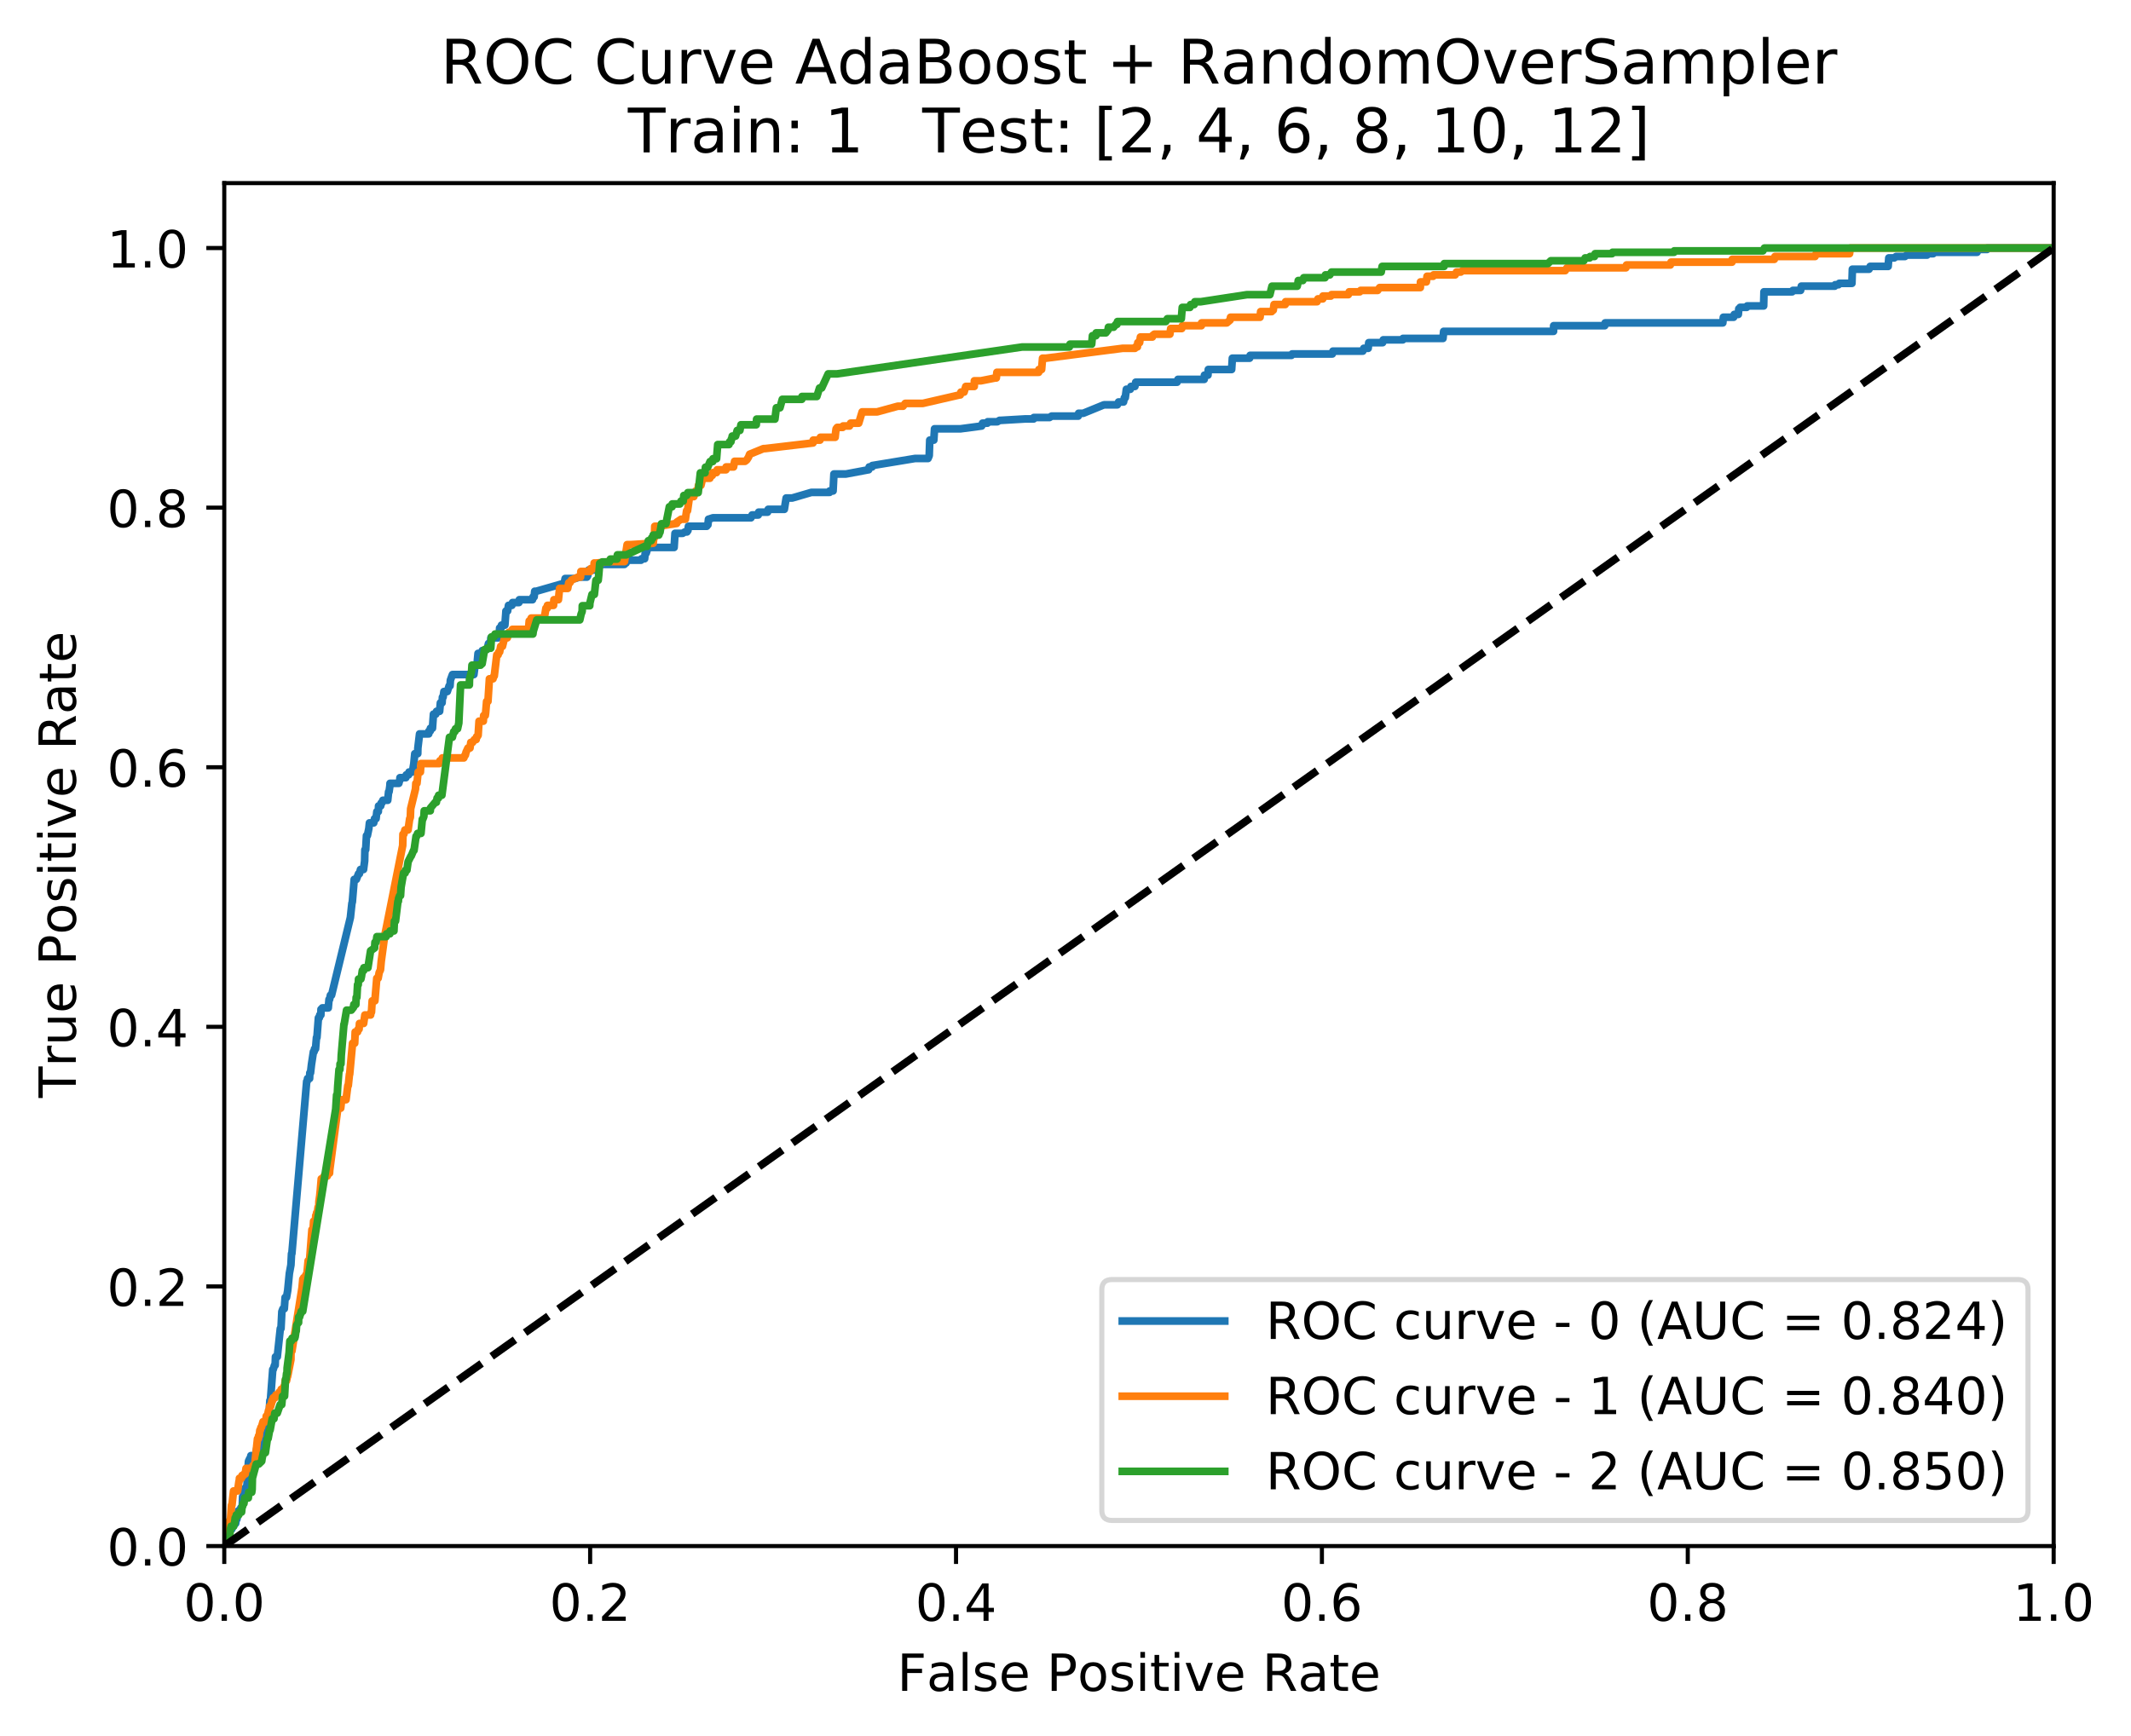 <?xml version="1.0" encoding="utf-8" standalone="no"?>
<!DOCTYPE svg PUBLIC "-//W3C//DTD SVG 1.1//EN"
  "http://www.w3.org/Graphics/SVG/1.1/DTD/svg11.dtd">
<!-- Created with matplotlib (http://matplotlib.org/) -->
<svg height="339pt" version="1.1" viewBox="0 0 416 339" width="416pt" xmlns="http://www.w3.org/2000/svg" xmlns:xlink="http://www.w3.org/1999/xlink">
 <defs>
  <style type="text/css">
*{stroke-linecap:butt;stroke-linejoin:round;}
  </style>
 </defs>
 <g id="figure_1">
  <g id="patch_1">
   <path d="M 0 339.424 
L 416.053 339.424 
L 416.053 0 
L 0 0 
z
" style="fill:#ffffff;"/>
  </g>
  <g id="axes_1">
   <g id="patch_2">
    <path d="M 43.781 301.868 
L 400.901 301.868 
L 400.901 35.755 
L 43.781 35.755 
z
" style="fill:#ffffff;"/>
   </g>
   <g id="matplotlib.axis_1">
    <g id="xtick_1">
     <g id="line2d_1">
      <defs>
       <path d="M 0 0 
L 0 3.5 
" id="m561d4f8ff7" style="stroke:#000000;stroke-width:0.8;"/>
      </defs>
      <g>
       <use style="stroke:#000000;stroke-width:0.8;" x="43.781" xlink:href="#m561d4f8ff7" y="301.868"/>
      </g>
     </g>
     <g id="text_1">
      <!-- 0.0 -->
      <defs>
       <path d="M 31.781 66.406 
Q 24.172 66.406 20.328 58.906 
Q 16.5 51.422 16.5 36.375 
Q 16.5 21.391 20.328 13.891 
Q 24.172 6.391 31.781 6.391 
Q 39.453 6.391 43.281 13.891 
Q 47.125 21.391 47.125 36.375 
Q 47.125 51.422 43.281 58.906 
Q 39.453 66.406 31.781 66.406 
M 31.781 74.219 
Q 44.047 74.219 50.516 64.516 
Q 56.984 54.828 56.984 36.375 
Q 56.984 17.969 50.516 8.266 
Q 44.047 -1.422 31.781 -1.422 
Q 19.531 -1.422 13.062 8.266 
Q 6.594 17.969 6.594 36.375 
Q 6.594 54.828 13.062 64.516 
Q 19.531 74.219 31.781 74.219 
" id="DejaVuSans-30"/>
       <path d="M 10.688 12.406 
L 21 12.406 
L 21 0 
L 10.688 0 
z
" id="DejaVuSans-2e"/>
      </defs>
      <g transform="translate(35.83 316.466)scale(0.1 -0.1)">
       <use xlink:href="#DejaVuSans-30"/>
       <use x="63.623" xlink:href="#DejaVuSans-2e"/>
       <use x="95.41" xlink:href="#DejaVuSans-30"/>
      </g>
     </g>
    </g>
    <g id="xtick_2">
     <g id="line2d_2">
      <g>
       <use style="stroke:#000000;stroke-width:0.8;" x="115.205" xlink:href="#m561d4f8ff7" y="301.868"/>
      </g>
     </g>
     <g id="text_2">
      <!-- 0.2 -->
      <defs>
       <path d="M 19.188 8.297 
L 53.609 8.297 
L 53.609 0 
L 7.328 0 
L 7.328 8.297 
Q 12.938 14.109 22.625 23.891 
Q 32.328 33.688 34.812 36.531 
Q 39.547 41.844 41.422 45.531 
Q 43.312 49.219 43.312 52.781 
Q 43.312 58.594 39.234 62.25 
Q 35.156 65.922 28.609 65.922 
Q 23.969 65.922 18.812 64.312 
Q 13.672 62.703 7.812 59.422 
L 7.812 69.391 
Q 13.766 71.781 18.938 73 
Q 24.125 74.219 28.422 74.219 
Q 39.75 74.219 46.484 68.547 
Q 53.219 62.891 53.219 53.422 
Q 53.219 48.922 51.531 44.891 
Q 49.859 40.875 45.406 35.406 
Q 44.188 33.984 37.641 27.219 
Q 31.109 20.453 19.188 8.297 
" id="DejaVuSans-32"/>
      </defs>
      <g transform="translate(107.254 316.466)scale(0.1 -0.1)">
       <use xlink:href="#DejaVuSans-30"/>
       <use x="63.623" xlink:href="#DejaVuSans-2e"/>
       <use x="95.41" xlink:href="#DejaVuSans-32"/>
      </g>
     </g>
    </g>
    <g id="xtick_3">
     <g id="line2d_3">
      <g>
       <use style="stroke:#000000;stroke-width:0.8;" x="186.629" xlink:href="#m561d4f8ff7" y="301.868"/>
      </g>
     </g>
     <g id="text_3">
      <!-- 0.4 -->
      <defs>
       <path d="M 37.797 64.312 
L 12.891 25.391 
L 37.797 25.391 
z
M 35.203 72.906 
L 47.609 72.906 
L 47.609 25.391 
L 58.016 25.391 
L 58.016 17.188 
L 47.609 17.188 
L 47.609 0 
L 37.797 0 
L 37.797 17.188 
L 4.891 17.188 
L 4.891 26.703 
z
" id="DejaVuSans-34"/>
      </defs>
      <g transform="translate(178.678 316.466)scale(0.1 -0.1)">
       <use xlink:href="#DejaVuSans-30"/>
       <use x="63.623" xlink:href="#DejaVuSans-2e"/>
       <use x="95.41" xlink:href="#DejaVuSans-34"/>
      </g>
     </g>
    </g>
    <g id="xtick_4">
     <g id="line2d_4">
      <g>
       <use style="stroke:#000000;stroke-width:0.8;" x="258.053" xlink:href="#m561d4f8ff7" y="301.868"/>
      </g>
     </g>
     <g id="text_4">
      <!-- 0.6 -->
      <defs>
       <path d="M 33.016 40.375 
Q 26.375 40.375 22.484 35.828 
Q 18.609 31.297 18.609 23.391 
Q 18.609 15.531 22.484 10.953 
Q 26.375 6.391 33.016 6.391 
Q 39.656 6.391 43.531 10.953 
Q 47.406 15.531 47.406 23.391 
Q 47.406 31.297 43.531 35.828 
Q 39.656 40.375 33.016 40.375 
M 52.594 71.297 
L 52.594 62.312 
Q 48.875 64.062 45.094 64.984 
Q 41.312 65.922 37.594 65.922 
Q 27.828 65.922 22.672 59.328 
Q 17.531 52.734 16.797 39.406 
Q 19.672 43.656 24.016 45.922 
Q 28.375 48.188 33.594 48.188 
Q 44.578 48.188 50.953 41.516 
Q 57.328 34.859 57.328 23.391 
Q 57.328 12.156 50.688 5.359 
Q 44.047 -1.422 33.016 -1.422 
Q 20.359 -1.422 13.672 8.266 
Q 6.984 17.969 6.984 36.375 
Q 6.984 53.656 15.188 63.938 
Q 23.391 74.219 37.203 74.219 
Q 40.922 74.219 44.703 73.484 
Q 48.484 72.75 52.594 71.297 
" id="DejaVuSans-36"/>
      </defs>
      <g transform="translate(250.102 316.466)scale(0.1 -0.1)">
       <use xlink:href="#DejaVuSans-30"/>
       <use x="63.623" xlink:href="#DejaVuSans-2e"/>
       <use x="95.41" xlink:href="#DejaVuSans-36"/>
      </g>
     </g>
    </g>
    <g id="xtick_5">
     <g id="line2d_5">
      <g>
       <use style="stroke:#000000;stroke-width:0.8;" x="329.477" xlink:href="#m561d4f8ff7" y="301.868"/>
      </g>
     </g>
     <g id="text_5">
      <!-- 0.8 -->
      <defs>
       <path d="M 31.781 34.625 
Q 24.75 34.625 20.719 30.859 
Q 16.703 27.094 16.703 20.516 
Q 16.703 13.922 20.719 10.156 
Q 24.75 6.391 31.781 6.391 
Q 38.812 6.391 42.859 10.172 
Q 46.922 13.969 46.922 20.516 
Q 46.922 27.094 42.891 30.859 
Q 38.875 34.625 31.781 34.625 
M 21.922 38.812 
Q 15.578 40.375 12.031 44.719 
Q 8.5 49.078 8.5 55.328 
Q 8.5 64.062 14.719 69.141 
Q 20.953 74.219 31.781 74.219 
Q 42.672 74.219 48.875 69.141 
Q 55.078 64.062 55.078 55.328 
Q 55.078 49.078 51.531 44.719 
Q 48 40.375 41.703 38.812 
Q 48.828 37.156 52.797 32.312 
Q 56.781 27.484 56.781 20.516 
Q 56.781 9.906 50.312 4.234 
Q 43.844 -1.422 31.781 -1.422 
Q 19.734 -1.422 13.25 4.234 
Q 6.781 9.906 6.781 20.516 
Q 6.781 27.484 10.781 32.312 
Q 14.797 37.156 21.922 38.812 
M 18.312 54.391 
Q 18.312 48.734 21.844 45.562 
Q 25.391 42.391 31.781 42.391 
Q 38.141 42.391 41.719 45.562 
Q 45.312 48.734 45.312 54.391 
Q 45.312 60.062 41.719 63.234 
Q 38.141 66.406 31.781 66.406 
Q 25.391 66.406 21.844 63.234 
Q 18.312 60.062 18.312 54.391 
" id="DejaVuSans-38"/>
      </defs>
      <g transform="translate(321.526 316.466)scale(0.1 -0.1)">
       <use xlink:href="#DejaVuSans-30"/>
       <use x="63.623" xlink:href="#DejaVuSans-2e"/>
       <use x="95.41" xlink:href="#DejaVuSans-38"/>
      </g>
     </g>
    </g>
    <g id="xtick_6">
     <g id="line2d_6">
      <g>
       <use style="stroke:#000000;stroke-width:0.8;" x="400.901" xlink:href="#m561d4f8ff7" y="301.868"/>
      </g>
     </g>
     <g id="text_6">
      <!-- 1.0 -->
      <defs>
       <path d="M 12.406 8.297 
L 28.516 8.297 
L 28.516 63.922 
L 10.984 60.406 
L 10.984 69.391 
L 28.422 72.906 
L 38.281 72.906 
L 38.281 8.297 
L 54.391 8.297 
L 54.391 0 
L 12.406 0 
z
" id="DejaVuSans-31"/>
      </defs>
      <g transform="translate(392.95 316.466)scale(0.1 -0.1)">
       <use xlink:href="#DejaVuSans-31"/>
       <use x="63.623" xlink:href="#DejaVuSans-2e"/>
       <use x="95.41" xlink:href="#DejaVuSans-30"/>
      </g>
     </g>
    </g>
    <g id="text_7">
     <!-- False Positive Rate -->
     <defs>
      <path d="M 9.812 72.906 
L 51.703 72.906 
L 51.703 64.594 
L 19.672 64.594 
L 19.672 43.109 
L 48.578 43.109 
L 48.578 34.812 
L 19.672 34.812 
L 19.672 0 
L 9.812 0 
z
" id="DejaVuSans-46"/>
      <path d="M 34.281 27.484 
Q 23.391 27.484 19.188 25 
Q 14.984 22.516 14.984 16.5 
Q 14.984 11.719 18.141 8.906 
Q 21.297 6.109 26.703 6.109 
Q 34.188 6.109 38.703 11.406 
Q 43.219 16.703 43.219 25.484 
L 43.219 27.484 
z
M 52.203 31.203 
L 52.203 0 
L 43.219 0 
L 43.219 8.297 
Q 40.141 3.328 35.547 0.953 
Q 30.953 -1.422 24.312 -1.422 
Q 15.922 -1.422 10.953 3.297 
Q 6 8.016 6 15.922 
Q 6 25.141 12.172 29.828 
Q 18.359 34.516 30.609 34.516 
L 43.219 34.516 
L 43.219 35.406 
Q 43.219 41.609 39.141 45 
Q 35.062 48.391 27.688 48.391 
Q 23 48.391 18.547 47.266 
Q 14.109 46.141 10.016 43.891 
L 10.016 52.203 
Q 14.938 54.109 19.578 55.047 
Q 24.219 56 28.609 56 
Q 40.484 56 46.344 49.844 
Q 52.203 43.703 52.203 31.203 
" id="DejaVuSans-61"/>
      <path d="M 9.422 75.984 
L 18.406 75.984 
L 18.406 0 
L 9.422 0 
z
" id="DejaVuSans-6c"/>
      <path d="M 44.281 53.078 
L 44.281 44.578 
Q 40.484 46.531 36.375 47.5 
Q 32.281 48.484 27.875 48.484 
Q 21.188 48.484 17.844 46.438 
Q 14.5 44.391 14.5 40.281 
Q 14.5 37.156 16.891 35.375 
Q 19.281 33.594 26.516 31.984 
L 29.594 31.297 
Q 39.156 29.25 43.188 25.516 
Q 47.219 21.781 47.219 15.094 
Q 47.219 7.469 41.188 3.016 
Q 35.156 -1.422 24.609 -1.422 
Q 20.219 -1.422 15.453 -0.562 
Q 10.688 0.297 5.422 2 
L 5.422 11.281 
Q 10.406 8.688 15.234 7.391 
Q 20.062 6.109 24.812 6.109 
Q 31.156 6.109 34.562 8.281 
Q 37.984 10.453 37.984 14.406 
Q 37.984 18.062 35.516 20.016 
Q 33.062 21.969 24.703 23.781 
L 21.578 24.516 
Q 13.234 26.266 9.516 29.906 
Q 5.812 33.547 5.812 39.891 
Q 5.812 47.609 11.281 51.797 
Q 16.75 56 26.812 56 
Q 31.781 56 36.172 55.266 
Q 40.578 54.547 44.281 53.078 
" id="DejaVuSans-73"/>
      <path d="M 56.203 29.594 
L 56.203 25.203 
L 14.891 25.203 
Q 15.484 15.922 20.484 11.062 
Q 25.484 6.203 34.422 6.203 
Q 39.594 6.203 44.453 7.469 
Q 49.312 8.734 54.109 11.281 
L 54.109 2.781 
Q 49.266 0.734 44.188 -0.344 
Q 39.109 -1.422 33.891 -1.422 
Q 20.797 -1.422 13.156 6.188 
Q 5.516 13.812 5.516 26.812 
Q 5.516 40.234 12.766 48.109 
Q 20.016 56 32.328 56 
Q 43.359 56 49.781 48.891 
Q 56.203 41.797 56.203 29.594 
M 47.219 32.234 
Q 47.125 39.594 43.094 43.984 
Q 39.062 48.391 32.422 48.391 
Q 24.906 48.391 20.391 44.141 
Q 15.875 39.891 15.188 32.172 
z
" id="DejaVuSans-65"/>
      <path id="DejaVuSans-20"/>
      <path d="M 19.672 64.797 
L 19.672 37.406 
L 32.078 37.406 
Q 38.969 37.406 42.719 40.969 
Q 46.484 44.531 46.484 51.125 
Q 46.484 57.672 42.719 61.234 
Q 38.969 64.797 32.078 64.797 
z
M 9.812 72.906 
L 32.078 72.906 
Q 44.344 72.906 50.609 67.359 
Q 56.891 61.812 56.891 51.125 
Q 56.891 40.328 50.609 34.812 
Q 44.344 29.297 32.078 29.297 
L 19.672 29.297 
L 19.672 0 
L 9.812 0 
z
" id="DejaVuSans-50"/>
      <path d="M 30.609 48.391 
Q 23.391 48.391 19.188 42.75 
Q 14.984 37.109 14.984 27.297 
Q 14.984 17.484 19.156 11.844 
Q 23.344 6.203 30.609 6.203 
Q 37.797 6.203 41.984 11.859 
Q 46.188 17.531 46.188 27.297 
Q 46.188 37.016 41.984 42.703 
Q 37.797 48.391 30.609 48.391 
M 30.609 56 
Q 42.328 56 49.016 48.375 
Q 55.719 40.766 55.719 27.297 
Q 55.719 13.875 49.016 6.219 
Q 42.328 -1.422 30.609 -1.422 
Q 18.844 -1.422 12.172 6.219 
Q 5.516 13.875 5.516 27.297 
Q 5.516 40.766 12.172 48.375 
Q 18.844 56 30.609 56 
" id="DejaVuSans-6f"/>
      <path d="M 9.422 54.688 
L 18.406 54.688 
L 18.406 0 
L 9.422 0 
z
M 9.422 75.984 
L 18.406 75.984 
L 18.406 64.594 
L 9.422 64.594 
z
" id="DejaVuSans-69"/>
      <path d="M 18.312 70.219 
L 18.312 54.688 
L 36.812 54.688 
L 36.812 47.703 
L 18.312 47.703 
L 18.312 18.016 
Q 18.312 11.328 20.141 9.422 
Q 21.969 7.516 27.594 7.516 
L 36.812 7.516 
L 36.812 0 
L 27.594 0 
Q 17.188 0 13.234 3.875 
Q 9.281 7.766 9.281 18.016 
L 9.281 47.703 
L 2.688 47.703 
L 2.688 54.688 
L 9.281 54.688 
L 9.281 70.219 
z
" id="DejaVuSans-74"/>
      <path d="M 2.984 54.688 
L 12.5 54.688 
L 29.594 8.797 
L 46.688 54.688 
L 56.203 54.688 
L 35.688 0 
L 23.484 0 
z
" id="DejaVuSans-76"/>
      <path d="M 44.391 34.188 
Q 47.562 33.109 50.562 29.594 
Q 53.562 26.078 56.594 19.922 
L 66.609 0 
L 56 0 
L 46.688 18.703 
Q 43.062 26.031 39.672 28.422 
Q 36.281 30.812 30.422 30.812 
L 19.672 30.812 
L 19.672 0 
L 9.812 0 
L 9.812 72.906 
L 32.078 72.906 
Q 44.578 72.906 50.734 67.672 
Q 56.891 62.453 56.891 51.906 
Q 56.891 45.016 53.688 40.469 
Q 50.484 35.938 44.391 34.188 
M 19.672 64.797 
L 19.672 38.922 
L 32.078 38.922 
Q 39.203 38.922 42.844 42.219 
Q 46.484 45.516 46.484 51.906 
Q 46.484 58.297 42.844 61.547 
Q 39.203 64.797 32.078 64.797 
z
" id="DejaVuSans-52"/>
     </defs>
     <g transform="translate(175.136 330.144)scale(0.1 -0.1)">
      <use xlink:href="#DejaVuSans-46"/>
      <use x="57.379" xlink:href="#DejaVuSans-61"/>
      <use x="118.658" xlink:href="#DejaVuSans-6c"/>
      <use x="146.441" xlink:href="#DejaVuSans-73"/>
      <use x="198.541" xlink:href="#DejaVuSans-65"/>
      <use x="260.064" xlink:href="#DejaVuSans-20"/>
      <use x="291.852" xlink:href="#DejaVuSans-50"/>
      <use x="352.107" xlink:href="#DejaVuSans-6f"/>
      <use x="413.289" xlink:href="#DejaVuSans-73"/>
      <use x="465.389" xlink:href="#DejaVuSans-69"/>
      <use x="493.172" xlink:href="#DejaVuSans-74"/>
      <use x="532.381" xlink:href="#DejaVuSans-69"/>
      <use x="560.164" xlink:href="#DejaVuSans-76"/>
      <use x="619.344" xlink:href="#DejaVuSans-65"/>
      <use x="680.867" xlink:href="#DejaVuSans-20"/>
      <use x="712.654" xlink:href="#DejaVuSans-52"/>
      <use x="782.105" xlink:href="#DejaVuSans-61"/>
      <use x="843.385" xlink:href="#DejaVuSans-74"/>
      <use x="882.594" xlink:href="#DejaVuSans-65"/>
     </g>
    </g>
   </g>
   <g id="matplotlib.axis_2">
    <g id="ytick_1">
     <g id="line2d_7">
      <defs>
       <path d="M 0 0 
L -3.5 0 
" id="m4073cc0266" style="stroke:#000000;stroke-width:0.8;"/>
      </defs>
      <g>
       <use style="stroke:#000000;stroke-width:0.8;" x="43.781" xlink:href="#m4073cc0266" y="301.868"/>
      </g>
     </g>
     <g id="text_8">
      <!-- 0.0 -->
      <g transform="translate(20.878 305.667)scale(0.1 -0.1)">
       <use xlink:href="#DejaVuSans-30"/>
       <use x="63.623" xlink:href="#DejaVuSans-2e"/>
       <use x="95.41" xlink:href="#DejaVuSans-30"/>
      </g>
     </g>
    </g>
    <g id="ytick_2">
     <g id="line2d_8">
      <g>
       <use style="stroke:#000000;stroke-width:0.8;" x="43.781" xlink:href="#m4073cc0266" y="251.179"/>
      </g>
     </g>
     <g id="text_9">
      <!-- 0.2 -->
      <g transform="translate(20.878 254.979)scale(0.1 -0.1)">
       <use xlink:href="#DejaVuSans-30"/>
       <use x="63.623" xlink:href="#DejaVuSans-2e"/>
       <use x="95.41" xlink:href="#DejaVuSans-32"/>
      </g>
     </g>
    </g>
    <g id="ytick_3">
     <g id="line2d_9">
      <g>
       <use style="stroke:#000000;stroke-width:0.8;" x="43.781" xlink:href="#m4073cc0266" y="200.492"/>
      </g>
     </g>
     <g id="text_10">
      <!-- 0.4 -->
      <g transform="translate(20.878 204.291)scale(0.1 -0.1)">
       <use xlink:href="#DejaVuSans-30"/>
       <use x="63.623" xlink:href="#DejaVuSans-2e"/>
       <use x="95.41" xlink:href="#DejaVuSans-34"/>
      </g>
     </g>
    </g>
    <g id="ytick_4">
     <g id="line2d_10">
      <g>
       <use style="stroke:#000000;stroke-width:0.8;" x="43.781" xlink:href="#m4073cc0266" y="149.804"/>
      </g>
     </g>
     <g id="text_11">
      <!-- 0.6 -->
      <g transform="translate(20.878 153.603)scale(0.1 -0.1)">
       <use xlink:href="#DejaVuSans-30"/>
       <use x="63.623" xlink:href="#DejaVuSans-2e"/>
       <use x="95.41" xlink:href="#DejaVuSans-36"/>
      </g>
     </g>
    </g>
    <g id="ytick_5">
     <g id="line2d_11">
      <g>
       <use style="stroke:#000000;stroke-width:0.8;" x="43.781" xlink:href="#m4073cc0266" y="99.115"/>
      </g>
     </g>
     <g id="text_12">
      <!-- 0.8 -->
      <g transform="translate(20.878 102.915)scale(0.1 -0.1)">
       <use xlink:href="#DejaVuSans-30"/>
       <use x="63.623" xlink:href="#DejaVuSans-2e"/>
       <use x="95.41" xlink:href="#DejaVuSans-38"/>
      </g>
     </g>
    </g>
    <g id="ytick_6">
     <g id="line2d_12">
      <g>
       <use style="stroke:#000000;stroke-width:0.8;" x="43.781" xlink:href="#m4073cc0266" y="48.428"/>
      </g>
     </g>
     <g id="text_13">
      <!-- 1.0 -->
      <g transform="translate(20.878 52.227)scale(0.1 -0.1)">
       <use xlink:href="#DejaVuSans-31"/>
       <use x="63.623" xlink:href="#DejaVuSans-2e"/>
       <use x="95.41" xlink:href="#DejaVuSans-30"/>
      </g>
     </g>
    </g>
    <g id="text_14">
     <!-- True Positive Rate -->
     <defs>
      <path d="M -0.297 72.906 
L 61.375 72.906 
L 61.375 64.594 
L 35.5 64.594 
L 35.5 0 
L 25.594 0 
L 25.594 64.594 
L -0.297 64.594 
z
" id="DejaVuSans-54"/>
      <path d="M 41.109 46.297 
Q 39.594 47.172 37.812 47.578 
Q 36.031 48 33.891 48 
Q 26.266 48 22.188 43.047 
Q 18.109 38.094 18.109 28.812 
L 18.109 0 
L 9.078 0 
L 9.078 54.688 
L 18.109 54.688 
L 18.109 46.188 
Q 20.953 51.172 25.484 53.578 
Q 30.031 56 36.531 56 
Q 37.453 56 38.578 55.875 
Q 39.703 55.766 41.062 55.516 
z
" id="DejaVuSans-72"/>
      <path d="M 8.5 21.578 
L 8.5 54.688 
L 17.484 54.688 
L 17.484 21.922 
Q 17.484 14.156 20.5 10.266 
Q 23.531 6.391 29.594 6.391 
Q 36.859 6.391 41.078 11.031 
Q 45.312 15.672 45.312 23.688 
L 45.312 54.688 
L 54.297 54.688 
L 54.297 0 
L 45.312 0 
L 45.312 8.406 
Q 42.047 3.422 37.719 1 
Q 33.406 -1.422 27.688 -1.422 
Q 18.266 -1.422 13.375 4.438 
Q 8.5 10.297 8.5 21.578 
M 31.109 56 
z
" id="DejaVuSans-75"/>
     </defs>
     <g transform="translate(14.798 214.358)rotate(-90)scale(0.1 -0.1)">
      <use xlink:href="#DejaVuSans-54"/>
      <use x="60.865" xlink:href="#DejaVuSans-72"/>
      <use x="101.979" xlink:href="#DejaVuSans-75"/>
      <use x="165.357" xlink:href="#DejaVuSans-65"/>
      <use x="226.881" xlink:href="#DejaVuSans-20"/>
      <use x="258.668" xlink:href="#DejaVuSans-50"/>
      <use x="318.924" xlink:href="#DejaVuSans-6f"/>
      <use x="380.105" xlink:href="#DejaVuSans-73"/>
      <use x="432.205" xlink:href="#DejaVuSans-69"/>
      <use x="459.988" xlink:href="#DejaVuSans-74"/>
      <use x="499.197" xlink:href="#DejaVuSans-69"/>
      <use x="526.98" xlink:href="#DejaVuSans-76"/>
      <use x="586.16" xlink:href="#DejaVuSans-65"/>
      <use x="647.684" xlink:href="#DejaVuSans-20"/>
      <use x="679.471" xlink:href="#DejaVuSans-52"/>
      <use x="748.922" xlink:href="#DejaVuSans-61"/>
      <use x="810.201" xlink:href="#DejaVuSans-74"/>
      <use x="849.41" xlink:href="#DejaVuSans-65"/>
     </g>
    </g>
   </g>
   <g id="line2d_13">
    <path clip-path="url(#p9c786a9def)" d="M 43.781 301.868 
L 43.865 301.592 
L 44.041 301.592 
L 44.239 300.213 
L 44.591 300.213 
L 44.639 299.11 
L 44.771 299.11 
L 44.943 298.834 
L 44.987 298.834 
L 45.136 298.558 
L 45.268 298.558 
L 45.347 298.007 
L 45.589 298.007 
L 45.647 297.455 
L 45.999 297.455 
L 46.117 296.628 
L 46.249 296.628 
L 46.527 294.973 
L 46.945 294.973 
L 47.002 294.421 
L 47.134 294.421 
L 47.301 293.87 
L 47.362 292.215 
L 47.494 292.215 
L 47.64 291.664 
L 47.728 291.664 
L 47.842 290.561 
L 47.974 290.561 
L 48.207 290.009 
L 48.506 285.321 
L 48.762 284.769 
L 48.894 284.769 
L 48.973 284.218 
L 49.809 284.218 
L 50.015 283.39 
L 50.178 282.563 
L 50.763 282.563 
L 50.966 281.46 
L 51.054 281.46 
L 51.445 278.702 
L 51.731 278.702 
L 51.832 278.151 
L 52.51 276.496 
L 52.682 273.462 
L 52.726 273.462 
L 52.809 273.187 
L 53.245 267.395 
L 53.333 267.395 
L 53.583 266.568 
L 53.715 266.568 
L 53.777 264.913 
L 54.129 264.913 
L 54.723 259.398 
L 54.855 259.398 
L 55.022 256.088 
L 55.233 255.537 
L 55.497 255.537 
L 55.66 253.331 
L 55.924 253.331 
L 56.166 251.952 
L 56.487 248.642 
L 56.791 246.988 
L 56.909 244.781 
L 56.975 244.781 
L 59.87 211.137 
L 59.958 211.137 
L 60.038 210.585 
L 60.434 210.585 
L 60.482 209.482 
L 60.614 209.482 
L 60.807 207.827 
L 61.186 205.345 
L 61.318 205.345 
L 61.397 204.794 
L 61.595 204.794 
L 61.78 202.587 
L 61.868 202.587 
L 62.163 198.727 
L 62.339 198.727 
L 62.418 198.175 
L 62.638 198.175 
L 62.664 197.072 
L 62.84 197.072 
L 62.924 196.796 
L 64.081 196.796 
L 64.23 195.141 
L 64.34 195.141 
L 64.503 194.314 
L 64.723 194.314 
L 68.401 179.146 
L 68.696 176.389 
L 68.779 176.113 
L 69.149 171.7 
L 69.567 171.7 
L 69.989 170.597 
L 70.165 170.597 
L 70.372 169.77 
L 70.966 169.77 
L 71.182 168.115 
L 71.234 165.909 
L 71.388 165.909 
L 71.542 163.151 
L 71.718 163.151 
L 72.004 161.772 
L 72.119 160.669 
L 72.955 160.669 
L 73.117 159.842 
L 73.412 159.842 
L 73.566 158.463 
L 73.852 158.463 
L 73.901 157.36 
L 74.319 157.36 
L 74.398 156.808 
L 74.53 156.808 
L 74.741 156.257 
L 75.687 156.257 
L 75.858 154.602 
L 75.946 154.602 
L 76.105 153.499 
L 76.14 152.947 
L 77.856 152.947 
L 78.001 152.396 
L 78.045 152.396 
L 78.08 151.844 
L 79.224 151.844 
L 79.303 151.293 
L 79.765 151.293 
L 79.844 150.741 
L 80.504 150.741 
L 80.786 149.086 
L 80.918 147.708 
L 80.975 147.156 
L 81.547 147.156 
L 81.573 146.053 
L 81.903 143.295 
L 83.69 143.295 
L 83.725 142.744 
L 83.989 142.744 
L 84.024 142.192 
L 84.42 142.192 
L 84.618 139.434 
L 85.08 139.434 
L 85.225 138.883 
L 85.819 138.883 
L 85.969 137.228 
L 86.298 137.228 
L 86.369 136.125 
L 86.501 136.125 
L 86.659 135.022 
L 87.319 135.022 
L 87.676 133.919 
L 87.852 133.919 
L 87.922 132.816 
L 88.322 131.712 
L 92.506 131.712 
L 92.722 130.058 
L 92.854 130.058 
L 93.113 129.782 
L 93.32 127.576 
L 94.024 127.576 
L 94.147 127.024 
L 94.411 127.024 
L 95.093 126.748 
L 95.362 125.645 
L 95.757 125.645 
L 95.828 124.542 
L 97.258 124.542 
L 97.429 124.266 
L 97.535 122.612 
L 97.821 122.612 
L 97.9 122.06 
L 98.56 122.06 
L 98.732 119.854 
L 98.767 119.302 
L 99.088 119.302 
L 99.268 118.199 
L 99.928 118.199 
L 100.051 117.648 
L 101.297 117.648 
L 101.376 117.096 
L 103.949 117.096 
L 104.051 116.545 
L 104.271 116.545 
L 104.385 115.442 
L 104.693 115.442 
L 109.484 114.063 
L 110.1 114.063 
L 110.324 112.96 
L 112.282 112.96 
L 113.07 112.684 
L 114.566 112.684 
L 114.737 112.408 
L 114.896 111.305 
L 116.127 111.305 
L 116.264 110.202 
L 121.895 110.202 
L 122.001 109.926 
L 122.221 109.926 
L 122.322 109.374 
L 125.138 109.374 
L 125.243 109.099 
L 125.837 109.099 
L 125.952 107.996 
L 126.15 107.996 
L 126.506 106.892 
L 131.596 106.892 
L 131.772 104.135 
L 133.246 104.135 
L 133.704 103.859 
L 134.1 103.859 
L 134.293 103.583 
L 134.39 102.756 
L 137.954 102.756 
L 138.015 102.48 
L 138.191 102.48 
L 138.306 101.377 
L 138.35 101.377 
L 139.181 101.101 
L 146.603 101.101 
L 146.814 100.55 
L 148.024 100.55 
L 148.103 99.998 
L 149.841 99.998 
L 149.964 99.446 
L 153.11 99.446 
L 153.471 97.24 
L 154.637 97.24 
L 158.403 96.137 
L 161.949 96.137 
L 161.966 95.861 
L 162.626 95.861 
L 162.793 92.552 
L 165.125 92.552 
L 169.529 91.725 
L 169.573 91.725 
L 169.674 91.173 
L 170.246 91.173 
L 170.286 90.897 
L 178.632 89.518 
L 181.161 89.518 
L 181.395 88.967 
L 181.5 85.933 
L 182.292 85.933 
L 182.433 83.727 
L 187.492 83.727 
L 191.637 83.176 
L 191.804 82.624 
L 192.75 82.624 
L 192.811 82.348 
L 194.681 82.348 
L 195.139 82.072 
L 195.403 82.072 
L 200.128 81.797 
L 201.778 81.797 
L 201.817 81.521 
L 204.875 81.521 
L 205.289 81.245 
L 210.48 81.245 
L 210.559 80.694 
L 211.461 80.694 
L 215.509 79.039 
L 218.126 79.039 
L 218.36 78.487 
L 219.328 78.487 
L 219.49 77.66 
L 219.666 77.66 
L 219.882 76.005 
L 220.652 76.005 
L 220.775 75.454 
L 221.545 75.454 
L 221.708 74.626 
L 229.781 74.626 
L 229.948 74.075 
L 235.074 74.075 
L 235.126 73.248 
L 235.808 73.248 
L 235.879 72.144 
L 240.432 72.144 
L 240.573 69.938 
L 243.939 69.938 
L 244.04 69.387 
L 252.104 69.387 
L 252.232 69.111 
L 260.085 69.111 
L 260.208 68.559 
L 266.038 68.559 
L 266.227 68.008 
L 267.085 68.008 
L 267.199 66.905 
L 269.905 66.905 
L 270.028 66.353 
L 273.847 66.353 
L 273.886 66.077 
L 281.691 66.077 
L 281.823 64.698 
L 303.271 64.698 
L 303.297 63.595 
L 313.267 63.595 
L 313.346 63.044 
L 336.312 63.044 
L 336.426 61.941 
L 338.428 61.941 
L 338.551 61.389 
L 339.343 61.389 
L 339.435 60.286 
L 339.523 60.286 
L 339.695 60.01 
L 340.971 60.01 
L 341.076 59.734 
L 344.288 59.734 
L 344.354 56.977 
L 349.853 56.977 
L 350.003 56.701 
L 351.499 56.701 
L 351.64 55.874 
L 358.164 55.874 
L 358.248 55.598 
L 358.886 55.598 
L 359.035 55.322 
L 361.521 55.322 
L 361.609 52.564 
L 364.865 52.564 
L 365.076 52.013 
L 368.591 52.013 
L 368.719 50.358 
L 369.774 50.358 
L 370.144 50.082 
L 371.86 50.082 
L 372.207 49.806 
L 376.18 49.806 
L 376.308 49.531 
L 377.386 49.531 
L 377.513 49.255 
L 385.956 49.255 
L 386.101 48.703 
L 387.905 48.703 
L 387.945 48.428 
L 400.901 48.428 
L 400.901 48.428 
" style="fill:none;stroke:#1f77b4;stroke-linecap:square;stroke-width:1.5;"/>
   </g>
   <g id="line2d_14">
    <path clip-path="url(#p9c786a9def)" d="M 43.781 301.868 
L 43.869 301.868 
L 43.948 301.316 
L 44.3 301.316 
L 44.494 299.661 
L 44.802 296.903 
L 44.978 296.903 
L 45.194 293.87 
L 45.281 293.87 
L 45.589 291.112 
L 46.381 291.112 
L 46.659 289.182 
L 46.703 289.182 
L 46.738 288.63 
L 47.134 288.63 
L 47.257 288.079 
L 47.521 288.079 
L 47.648 287.803 
L 47.868 287.803 
L 48.027 286.7 
L 49.303 286.7 
L 49.382 286.148 
L 49.646 286.148 
L 49.769 285.597 
L 50.266 280.908 
L 50.442 280.908 
L 50.477 280.357 
L 50.609 280.357 
L 50.724 279.254 
L 50.812 279.254 
L 50.935 278.702 
L 51.023 278.702 
L 51.34 277.599 
L 51.868 277.599 
L 51.982 276.496 
L 52.18 276.496 
L 52.422 275.393 
L 52.554 275.393 
L 52.624 274.565 
L 52.844 274.565 
L 52.968 274.014 
L 53.011 274.014 
L 53.091 273.462 
L 53.223 273.462 
L 53.346 272.911 
L 53.698 272.911 
L 53.865 272.359 
L 54.349 272.359 
L 54.516 271.808 
L 54.736 271.808 
L 54.903 271.256 
L 55.387 271.256 
L 55.422 270.705 
L 55.554 270.705 
L 55.669 269.601 
L 55.933 269.601 
L 56.096 268.774 
L 56.14 268.774 
L 56.791 265.465 
L 56.808 263.81 
L 56.984 263.81 
L 58.964 251.4 
L 59.114 249.745 
L 59.158 249.745 
L 59.285 249.47 
L 59.593 249.47 
L 59.716 248.918 
L 59.892 248.918 
L 60.156 246.16 
L 60.42 246.16 
L 60.895 240.093 
L 61.115 240.093 
L 61.221 238.439 
L 61.573 238.439 
L 61.643 237.335 
L 61.731 237.335 
L 61.811 236.784 
L 61.943 236.784 
L 62.101 235.681 
L 62.233 235.681 
L 62.259 234.578 
L 62.418 233.475 
L 62.532 232.371 
L 62.717 230.165 
L 63.069 230.165 
L 63.28 229.614 
L 63.896 229.614 
L 64.063 229.062 
L 64.327 229.062 
L 64.362 228.511 
L 65.959 216.376 
L 66.509 216.376 
L 66.703 214.722 
L 67.548 214.722 
L 67.9 211.964 
L 67.988 211.964 
L 68.216 209.758 
L 68.26 209.758 
L 68.823 203.691 
L 69.241 203.691 
L 69.338 201.484 
L 69.8 201.484 
L 69.923 200.933 
L 70.099 200.933 
L 70.17 199.83 
L 70.988 199.83 
L 71.226 198.175 
L 72.348 198.175 
L 72.427 197.623 
L 72.515 197.623 
L 72.655 195.417 
L 73.183 195.417 
L 73.553 191.005 
L 73.817 191.005 
L 74.019 189.902 
L 74.275 189.35 
L 74.424 187.695 
L 75.093 182.731 
L 78.612 165.082 
L 78.665 162.875 
L 78.841 162.875 
L 79.044 162.048 
L 79.66 162.048 
L 79.976 159.842 
L 80.02 159.842 
L 80.104 159.566 
L 80.166 157.911 
L 81.107 154.05 
L 81.177 152.947 
L 81.397 152.947 
L 81.626 150.741 
L 82.066 150.741 
L 82.172 149.086 
L 85.753 149.086 
L 85.876 148.535 
L 86.184 148.535 
L 86.351 147.983 
L 90.548 147.983 
L 90.76 147.432 
L 90.848 147.432 
L 90.971 146.88 
L 91.354 146.053 
L 91.75 146.053 
L 91.908 144.95 
L 92.26 144.95 
L 92.603 144.398 
L 92.955 144.398 
L 93.034 143.847 
L 93.166 143.847 
L 93.338 143.571 
L 93.514 140.813 
L 94.35 140.813 
L 94.42 139.71 
L 94.728 139.71 
L 94.807 139.158 
L 94.992 136.952 
L 95.256 136.952 
L 95.538 132.54 
L 96.241 132.54 
L 96.4 131.988 
L 96.488 131.988 
L 96.981 127.852 
L 97.245 127.852 
L 97.359 127.3 
L 97.535 127.3 
L 97.737 126.197 
L 98.089 126.197 
L 98.503 124.542 
L 99.031 124.542 
L 99.365 123.439 
L 99.849 123.439 
L 100.016 122.888 
L 103.162 122.888 
L 103.312 121.233 
L 103.487 121.233 
L 103.699 120.681 
L 106.25 120.681 
L 106.572 118.751 
L 106.836 118.751 
L 106.871 118.199 
L 108.059 118.199 
L 108.129 117.096 
L 109.009 117.096 
L 109.238 114.89 
L 110.822 114.89 
L 111.024 113.787 
L 111.244 113.787 
L 111.587 113.235 
L 112.841 112.684 
L 113.325 112.684 
L 113.395 111.581 
L 115.225 111.581 
L 115.305 111.029 
L 115.921 111.029 
L 115.991 109.926 
L 116.431 109.926 
L 119.049 109.65 
L 121.908 109.65 
L 122.419 106.341 
L 123.079 106.341 
L 127.518 106.065 
L 127.632 104.962 
L 127.764 104.962 
L 127.817 102.756 
L 128.389 102.756 
L 132.098 102.204 
L 132.133 101.928 
L 132.96 101.377 
L 133.796 101.377 
L 134.034 99.722 
L 134.21 99.722 
L 134.605 96.964 
L 135.441 96.964 
L 135.82 95.861 
L 136.238 95.861 
L 136.352 94.758 
L 136.836 94.758 
L 137.166 93.379 
L 138.574 93.379 
L 138.741 92.828 
L 139.049 92.828 
L 139.128 92.276 
L 139.876 92.276 
L 139.999 91.725 
L 141.715 91.725 
L 141.75 91.173 
L 143.202 91.173 
L 143.405 90.07 
L 145.437 90.07 
L 145.785 89.794 
L 146.128 89.243 
L 146.339 88.691 
L 149.049 87.588 
L 149.357 87.588 
L 158.715 86.485 
L 158.75 85.933 
L 160.07 85.933 
L 160.149 85.382 
L 163.031 85.382 
L 163.145 84.279 
L 163.225 83.727 
L 163.44 83.451 
L 164.496 83.451 
L 164.58 83.176 
L 165.838 83.176 
L 166.049 82.624 
L 167.633 82.624 
L 168.302 80.418 
L 171.227 80.418 
L 175.257 79.315 
L 176.282 79.315 
L 176.714 78.763 
L 180.145 78.763 
L 187.33 77.108 
L 187.462 77.108 
L 187.585 76.557 
L 188.201 76.557 
L 188.535 75.454 
L 190.185 75.454 
L 190.211 74.351 
L 191.487 74.351 
L 194.272 73.799 
L 194.492 73.799 
L 194.607 72.696 
L 202.772 72.696 
L 202.807 72.144 
L 203.335 72.144 
L 203.52 69.938 
L 204.18 69.938 
L 219.156 68.008 
L 221.558 68.008 
L 221.686 67.732 
L 222.038 67.732 
L 222.112 66.905 
L 222.464 66.905 
L 222.623 65.802 
L 224.955 65.802 
L 224.994 65.526 
L 225.342 65.25 
L 228.377 65.25 
L 228.536 64.147 
L 230.692 64.147 
L 230.815 63.595 
L 234.524 63.595 
L 234.559 63.044 
L 239.486 63.044 
L 240.137 62.492 
L 240.217 61.941 
L 245.98 61.941 
L 246.094 60.838 
L 248.25 60.838 
L 248.422 60.562 
L 248.554 60.562 
L 248.712 59.459 
L 250.89 59.459 
L 250.969 58.907 
L 257.106 58.907 
L 257.274 58.356 
L 258.22 58.356 
L 258.255 57.804 
L 259.795 57.804 
L 259.922 57.528 
L 263.213 57.528 
L 263.38 56.977 
L 265.448 56.977 
L 265.62 56.701 
L 268.941 56.701 
L 269.328 56.149 
L 277.27 56.149 
L 277.296 55.046 
L 278.44 55.046 
L 278.576 53.943 
L 279.764 53.943 
L 279.848 53.667 
L 284.071 53.667 
L 284.326 53.116 
L 285.162 53.116 
L 285.51 52.84 
L 305.55 52.84 
L 305.893 52.288 
L 317.398 52.288 
L 317.521 51.737 
L 326.078 51.737 
L 326.201 51.185 
L 338.111 51.185 
L 338.146 50.634 
L 346.373 50.634 
L 346.496 50.082 
L 354.319 50.082 
L 354.53 49.531 
L 361.055 49.531 
L 361.213 48.428 
L 400.901 48.428 
L 400.901 48.428 
" style="fill:none;stroke:#ff7f0e;stroke-linecap:square;stroke-width:1.5;"/>
   </g>
   <g id="line2d_15">
    <path clip-path="url(#p9c786a9def)" d="M 43.781 301.868 
L 44.265 301.868 
L 44.424 300.763 
L 44.732 300.763 
L 44.982 298.555 
L 45.106 298.002 
L 45.611 298.002 
L 45.779 297.45 
L 45.919 296.346 
L 46.051 296.346 
L 46.131 295.794 
L 46.615 295.794 
L 46.694 295.242 
L 47.156 295.242 
L 47.27 294.137 
L 47.358 294.137 
L 47.437 293.585 
L 47.613 293.585 
L 47.772 292.481 
L 48.476 292.481 
L 48.546 291.377 
L 49.14 291.377 
L 49.219 290.824 
L 49.272 288.616 
L 50.02 285.855 
L 50.526 285.855 
L 51.089 285.303 
L 51.168 284.751 
L 51.414 283.646 
L 51.81 283.646 
L 52.206 280.886 
L 52.338 280.886 
L 52.642 279.229 
L 52.726 279.229 
L 53.13 277.02 
L 53.482 277.02 
L 53.641 275.916 
L 54.125 275.916 
L 54.692 274.26 
L 55 274.26 
L 55.15 272.603 
L 55.546 272.603 
L 55.735 269.29 
L 55.823 269.29 
L 55.937 268.186 
L 56.025 268.186 
L 56.052 267.082 
L 56.443 264.045 
L 56.584 261.836 
L 56.887 261.836 
L 57.011 261.284 
L 57.539 261.284 
L 57.622 261.008 
L 57.781 259.904 
L 57.825 259.904 
L 57.895 258.799 
L 58.194 258.247 
L 58.282 258.247 
L 58.309 257.143 
L 58.485 257.143 
L 58.63 256.591 
L 58.674 256.591 
L 58.797 256.038 
L 59.096 256.038 
L 65.533 216.559 
L 65.709 213.798 
L 65.841 213.798 
L 65.924 212.142 
L 66.179 208.829 
L 66.355 208.829 
L 66.382 207.725 
L 66.558 207.725 
L 66.619 206.068 
L 67.138 199.995 
L 67.182 199.995 
L 67.653 197.234 
L 68.577 197.234 
L 69.008 196.682 
L 69.07 196.129 
L 69.466 196.129 
L 69.532 194.749 
L 69.664 194.749 
L 69.8 192.264 
L 69.932 192.264 
L 69.989 191.16 
L 70.451 191.16 
L 70.574 190.608 
L 70.733 189.504 
L 70.997 189.504 
L 71.032 188.951 
L 71.824 188.951 
L 72.343 185.638 
L 73.126 185.086 
L 73.197 183.982 
L 73.417 183.982 
L 73.575 182.878 
L 75.379 182.878 
L 75.458 182.326 
L 76.118 182.326 
L 76.153 181.773 
L 76.901 181.773 
L 76.993 179.841 
L 77.213 179.841 
L 77.68 175.976 
L 77.768 175.976 
L 77.803 175.424 
L 78.014 174.871 
L 78.19 174.871 
L 78.296 173.215 
L 78.78 170.454 
L 79.088 170.454 
L 79.167 169.902 
L 79.431 169.902 
L 79.589 168.798 
L 79.668 168.246 
L 80.227 167.141 
L 80.271 167.141 
L 80.737 166.037 
L 80.825 166.037 
L 81.221 163.276 
L 81.353 163.276 
L 81.521 162.724 
L 82.18 162.724 
L 82.444 159.963 
L 82.532 159.963 
L 82.744 159.411 
L 82.814 158.307 
L 84.002 158.307 
L 84.037 157.755 
L 84.965 156.65 
L 85.185 156.65 
L 85.326 155.822 
L 85.59 155.822 
L 85.625 155.27 
L 86.263 155.27 
L 87.737 143.951 
L 88.309 143.951 
L 88.577 142.846 
L 88.797 142.846 
L 88.921 142.294 
L 89.317 142.294 
L 89.563 141.19 
L 89.91 133.736 
L 91.626 133.736 
L 91.653 132.631 
L 92.066 130.975 
L 92.137 129.871 
L 93.813 129.871 
L 93.94 129.595 
L 94.116 129.595 
L 94.6 126.834 
L 94.992 126.834 
L 95.054 126.558 
L 95.801 126.558 
L 95.942 124.349 
L 96.426 124.349 
L 96.637 123.797 
L 104.029 123.797 
L 104.108 123.245 
L 104.785 121.036 
L 113.188 121.036 
L 113.435 119.932 
L 113.646 119.38 
L 113.672 118.275 
L 115.124 118.275 
L 115.159 117.723 
L 115.564 116.067 
L 116.026 116.067 
L 116.334 113.306 
L 116.774 113.306 
L 116.889 112.202 
L 117.073 109.993 
L 117.597 109.717 
L 118.983 109.717 
L 119.15 109.165 
L 120.448 109.165 
L 120.523 108.337 
L 122.269 108.337 
L 125.85 106.68 
L 126.312 106.68 
L 126.559 105.576 
L 127.131 105.576 
L 127.21 105.024 
L 127.474 105.024 
L 127.509 104.471 
L 128.609 104.471 
L 128.798 103.919 
L 128.842 103.919 
L 129.124 102.263 
L 130.004 102.263 
L 130.663 98.95 
L 131.191 98.95 
L 131.227 98.398 
L 132.722 98.398 
L 132.934 97.846 
L 133.374 97.846 
L 133.488 96.741 
L 134.06 96.741 
L 134.271 96.189 
L 136.295 96.189 
L 136.717 92.324 
L 137.641 92.324 
L 137.712 91.22 
L 138.152 91.22 
L 138.618 90.115 
L 139.146 90.115 
L 139.181 89.563 
L 139.885 89.563 
L 140.105 86.802 
L 142.305 86.802 
L 142.428 86.25 
L 142.692 86.25 
L 142.771 85.698 
L 142.859 85.698 
L 142.938 85.146 
L 143.598 85.146 
L 143.911 84.042 
L 144.438 84.042 
L 144.641 82.937 
L 147.633 82.937 
L 147.703 81.833 
L 151.28 81.833 
L 151.553 79.624 
L 152.256 79.624 
L 152.714 77.968 
L 156.52 77.968 
L 156.555 77.416 
L 159.459 77.416 
L 159.982 75.759 
L 160.4 75.759 
L 161.676 72.998 
L 163.392 72.998 
L 199.538 67.753 
L 208.751 67.753 
L 208.874 67.201 
L 213.111 67.201 
L 213.261 65.544 
L 213.943 65.544 
L 213.978 64.992 
L 215.87 64.992 
L 216.301 64.44 
L 216.38 63.888 
L 217.392 63.888 
L 217.823 63.336 
L 218.043 63.336 
L 218.144 62.784 
L 227.581 62.784 
L 227.88 62.231 
L 230.608 62.231 
L 230.793 60.023 
L 232.289 60.023 
L 232.412 59.471 
L 233.116 59.471 
L 233.239 58.918 
L 234.383 58.918 
L 243.406 57.538 
L 247.894 57.538 
L 248.307 55.882 
L 253.235 55.882 
L 253.358 55.329 
L 253.437 54.777 
L 254.317 54.777 
L 254.506 54.225 
L 258.664 54.225 
L 258.743 53.673 
L 259.601 53.673 
L 259.922 53.121 
L 269.628 53.121 
L 269.808 52.017 
L 281.907 52.017 
L 281.942 51.464 
L 302.18 51.464 
L 302.743 50.912 
L 309.184 50.912 
L 309.439 50.36 
L 310.319 50.36 
L 310.403 50.084 
L 311.26 50.084 
L 311.384 49.532 
L 314.683 49.532 
L 314.789 49.256 
L 326.8 49.256 
L 326.839 48.98 
L 344.143 48.98 
L 344.442 48.428 
L 400.901 48.428 
L 400.901 48.428 
" style="fill:none;stroke:#2ca02c;stroke-linecap:square;stroke-width:1.5;"/>
   </g>
   <g id="line2d_16">
    <path clip-path="url(#p9c786a9def)" d="M 43.781 301.868 
L 400.901 48.428 
" style="fill:none;stroke:#000000;stroke-dasharray:5.6,2.4;stroke-dashoffset:0;stroke-width:1.5;"/>
   </g>
   <g id="patch_3">
    <path d="M 43.781 301.868 
L 43.781 35.755 
" style="fill:none;stroke:#000000;stroke-linecap:square;stroke-linejoin:miter;stroke-width:0.8;"/>
   </g>
   <g id="patch_4">
    <path d="M 400.901 301.868 
L 400.901 35.755 
" style="fill:none;stroke:#000000;stroke-linecap:square;stroke-linejoin:miter;stroke-width:0.8;"/>
   </g>
   <g id="patch_5">
    <path d="M 43.781 301.868 
L 400.901 301.868 
" style="fill:none;stroke:#000000;stroke-linecap:square;stroke-linejoin:miter;stroke-width:0.8;"/>
   </g>
   <g id="patch_6">
    <path d="M 43.781 35.755 
L 400.901 35.755 
" style="fill:none;stroke:#000000;stroke-linecap:square;stroke-linejoin:miter;stroke-width:0.8;"/>
   </g>
   <g id="text_15">
    <!-- ROC Curve AdaBoost + RandomOverSampler -->
    <defs>
     <path d="M 39.406 66.219 
Q 28.656 66.219 22.328 58.203 
Q 16.016 50.203 16.016 36.375 
Q 16.016 22.609 22.328 14.594 
Q 28.656 6.594 39.406 6.594 
Q 50.141 6.594 56.422 14.594 
Q 62.703 22.609 62.703 36.375 
Q 62.703 50.203 56.422 58.203 
Q 50.141 66.219 39.406 66.219 
M 39.406 74.219 
Q 54.734 74.219 63.906 63.938 
Q 73.094 53.656 73.094 36.375 
Q 73.094 19.141 63.906 8.859 
Q 54.734 -1.422 39.406 -1.422 
Q 24.031 -1.422 14.812 8.828 
Q 5.609 19.094 5.609 36.375 
Q 5.609 53.656 14.812 63.938 
Q 24.031 74.219 39.406 74.219 
" id="DejaVuSans-4f"/>
     <path d="M 64.406 67.281 
L 64.406 56.891 
Q 59.422 61.531 53.781 63.812 
Q 48.141 66.109 41.797 66.109 
Q 29.297 66.109 22.656 58.469 
Q 16.016 50.828 16.016 36.375 
Q 16.016 21.969 22.656 14.328 
Q 29.297 6.688 41.797 6.688 
Q 48.141 6.688 53.781 8.984 
Q 59.422 11.281 64.406 15.922 
L 64.406 5.609 
Q 59.234 2.094 53.438 0.328 
Q 47.656 -1.422 41.219 -1.422 
Q 24.656 -1.422 15.125 8.703 
Q 5.609 18.844 5.609 36.375 
Q 5.609 53.953 15.125 64.078 
Q 24.656 74.219 41.219 74.219 
Q 47.75 74.219 53.531 72.484 
Q 59.328 70.75 64.406 67.281 
" id="DejaVuSans-43"/>
     <path d="M 34.188 63.188 
L 20.797 26.906 
L 47.609 26.906 
z
M 28.609 72.906 
L 39.797 72.906 
L 67.578 0 
L 57.328 0 
L 50.688 18.703 
L 17.828 18.703 
L 11.188 0 
L 0.781 0 
z
" id="DejaVuSans-41"/>
     <path d="M 45.406 46.391 
L 45.406 75.984 
L 54.391 75.984 
L 54.391 0 
L 45.406 0 
L 45.406 8.203 
Q 42.578 3.328 38.25 0.953 
Q 33.938 -1.422 27.875 -1.422 
Q 17.969 -1.422 11.734 6.484 
Q 5.516 14.406 5.516 27.297 
Q 5.516 40.188 11.734 48.094 
Q 17.969 56 27.875 56 
Q 33.938 56 38.25 53.625 
Q 42.578 51.266 45.406 46.391 
M 14.797 27.297 
Q 14.797 17.391 18.875 11.75 
Q 22.953 6.109 30.078 6.109 
Q 37.203 6.109 41.297 11.75 
Q 45.406 17.391 45.406 27.297 
Q 45.406 37.203 41.297 42.844 
Q 37.203 48.484 30.078 48.484 
Q 22.953 48.484 18.875 42.844 
Q 14.797 37.203 14.797 27.297 
" id="DejaVuSans-64"/>
     <path d="M 19.672 34.812 
L 19.672 8.109 
L 35.5 8.109 
Q 43.453 8.109 47.281 11.406 
Q 51.125 14.703 51.125 21.484 
Q 51.125 28.328 47.281 31.562 
Q 43.453 34.812 35.5 34.812 
z
M 19.672 64.797 
L 19.672 42.828 
L 34.281 42.828 
Q 41.5 42.828 45.031 45.531 
Q 48.578 48.25 48.578 53.812 
Q 48.578 59.328 45.031 62.062 
Q 41.5 64.797 34.281 64.797 
z
M 9.812 72.906 
L 35.016 72.906 
Q 46.297 72.906 52.391 68.219 
Q 58.5 63.531 58.5 54.891 
Q 58.5 48.188 55.375 44.234 
Q 52.25 40.281 46.188 39.312 
Q 53.469 37.75 57.5 32.781 
Q 61.531 27.828 61.531 20.406 
Q 61.531 10.641 54.891 5.312 
Q 48.25 0 35.984 0 
L 9.812 0 
z
" id="DejaVuSans-42"/>
     <path d="M 46 62.703 
L 46 35.5 
L 73.188 35.5 
L 73.188 27.203 
L 46 27.203 
L 46 0 
L 37.797 0 
L 37.797 27.203 
L 10.594 27.203 
L 10.594 35.5 
L 37.797 35.5 
L 37.797 62.703 
z
" id="DejaVuSans-2b"/>
     <path d="M 54.891 33.016 
L 54.891 0 
L 45.906 0 
L 45.906 32.719 
Q 45.906 40.484 42.875 44.328 
Q 39.844 48.188 33.797 48.188 
Q 26.516 48.188 22.312 43.547 
Q 18.109 38.922 18.109 30.906 
L 18.109 0 
L 9.078 0 
L 9.078 54.688 
L 18.109 54.688 
L 18.109 46.188 
Q 21.344 51.125 25.703 53.562 
Q 30.078 56 35.797 56 
Q 45.219 56 50.047 50.172 
Q 54.891 44.344 54.891 33.016 
" id="DejaVuSans-6e"/>
     <path d="M 52 44.188 
Q 55.375 50.25 60.062 53.125 
Q 64.75 56 71.094 56 
Q 79.641 56 84.281 50.016 
Q 88.922 44.047 88.922 33.016 
L 88.922 0 
L 79.891 0 
L 79.891 32.719 
Q 79.891 40.578 77.094 44.375 
Q 74.312 48.188 68.609 48.188 
Q 61.625 48.188 57.562 43.547 
Q 53.516 38.922 53.516 30.906 
L 53.516 0 
L 44.484 0 
L 44.484 32.719 
Q 44.484 40.625 41.703 44.406 
Q 38.922 48.188 33.109 48.188 
Q 26.219 48.188 22.156 43.531 
Q 18.109 38.875 18.109 30.906 
L 18.109 0 
L 9.078 0 
L 9.078 54.688 
L 18.109 54.688 
L 18.109 46.188 
Q 21.188 51.219 25.484 53.609 
Q 29.781 56 35.688 56 
Q 41.656 56 45.828 52.969 
Q 50 49.953 52 44.188 
" id="DejaVuSans-6d"/>
     <path d="M 53.516 70.516 
L 53.516 60.891 
Q 47.906 63.578 42.922 64.891 
Q 37.938 66.219 33.297 66.219 
Q 25.25 66.219 20.875 63.094 
Q 16.5 59.969 16.5 54.203 
Q 16.5 49.359 19.406 46.891 
Q 22.312 44.438 30.422 42.922 
L 36.375 41.703 
Q 47.406 39.594 52.656 34.297 
Q 57.906 29 57.906 20.125 
Q 57.906 9.516 50.797 4.047 
Q 43.703 -1.422 29.984 -1.422 
Q 24.812 -1.422 18.969 -0.25 
Q 13.141 0.922 6.891 3.219 
L 6.891 13.375 
Q 12.891 10.016 18.656 8.297 
Q 24.422 6.594 29.984 6.594 
Q 38.422 6.594 43.016 9.906 
Q 47.609 13.234 47.609 19.391 
Q 47.609 24.75 44.312 27.781 
Q 41.016 30.812 33.5 32.328 
L 27.484 33.5 
Q 16.453 35.688 11.516 40.375 
Q 6.594 45.062 6.594 53.422 
Q 6.594 63.094 13.406 68.656 
Q 20.219 74.219 32.172 74.219 
Q 37.312 74.219 42.625 73.281 
Q 47.953 72.359 53.516 70.516 
" id="DejaVuSans-53"/>
     <path d="M 18.109 8.203 
L 18.109 -20.797 
L 9.078 -20.797 
L 9.078 54.688 
L 18.109 54.688 
L 18.109 46.391 
Q 20.953 51.266 25.266 53.625 
Q 29.594 56 35.594 56 
Q 45.562 56 51.781 48.094 
Q 58.016 40.188 58.016 27.297 
Q 58.016 14.406 51.781 6.484 
Q 45.562 -1.422 35.594 -1.422 
Q 29.594 -1.422 25.266 0.953 
Q 20.953 3.328 18.109 8.203 
M 48.688 27.297 
Q 48.688 37.203 44.609 42.844 
Q 40.531 48.484 33.406 48.484 
Q 26.266 48.484 22.188 42.844 
Q 18.109 37.203 18.109 27.297 
Q 18.109 17.391 22.188 11.75 
Q 26.266 6.109 33.406 6.109 
Q 40.531 6.109 44.609 11.75 
Q 48.688 17.391 48.688 27.297 
" id="DejaVuSans-70"/>
    </defs>
    <g transform="translate(86.007 16.318)scale(0.12 -0.12)">
     <use xlink:href="#DejaVuSans-52"/>
     <use x="69.482" xlink:href="#DejaVuSans-4f"/>
     <use x="148.193" xlink:href="#DejaVuSans-43"/>
     <use x="218.018" xlink:href="#DejaVuSans-20"/>
     <use x="249.805" xlink:href="#DejaVuSans-43"/>
     <use x="319.629" xlink:href="#DejaVuSans-75"/>
     <use x="383.008" xlink:href="#DejaVuSans-72"/>
     <use x="424.121" xlink:href="#DejaVuSans-76"/>
     <use x="483.301" xlink:href="#DejaVuSans-65"/>
     <use x="544.824" xlink:href="#DejaVuSans-20"/>
     <use x="576.611" xlink:href="#DejaVuSans-41"/>
     <use x="645.004" xlink:href="#DejaVuSans-64"/>
     <use x="708.48" xlink:href="#DejaVuSans-61"/>
     <use x="769.76" xlink:href="#DejaVuSans-42"/>
     <use x="838.363" xlink:href="#DejaVuSans-6f"/>
     <use x="899.545" xlink:href="#DejaVuSans-6f"/>
     <use x="960.727" xlink:href="#DejaVuSans-73"/>
     <use x="1012.826" xlink:href="#DejaVuSans-74"/>
     <use x="1052.035" xlink:href="#DejaVuSans-20"/>
     <use x="1083.822" xlink:href="#DejaVuSans-2b"/>
     <use x="1167.611" xlink:href="#DejaVuSans-20"/>
     <use x="1199.398" xlink:href="#DejaVuSans-52"/>
     <use x="1268.85" xlink:href="#DejaVuSans-61"/>
     <use x="1330.129" xlink:href="#DejaVuSans-6e"/>
     <use x="1393.508" xlink:href="#DejaVuSans-64"/>
     <use x="1456.984" xlink:href="#DejaVuSans-6f"/>
     <use x="1518.166" xlink:href="#DejaVuSans-6d"/>
     <use x="1615.578" xlink:href="#DejaVuSans-4f"/>
     <use x="1694.289" xlink:href="#DejaVuSans-76"/>
     <use x="1753.469" xlink:href="#DejaVuSans-65"/>
     <use x="1814.992" xlink:href="#DejaVuSans-72"/>
     <use x="1856.105" xlink:href="#DejaVuSans-53"/>
     <use x="1919.582" xlink:href="#DejaVuSans-61"/>
     <use x="1980.861" xlink:href="#DejaVuSans-6d"/>
     <use x="2078.273" xlink:href="#DejaVuSans-70"/>
     <use x="2141.75" xlink:href="#DejaVuSans-6c"/>
     <use x="2169.533" xlink:href="#DejaVuSans-65"/>
     <use x="2231.057" xlink:href="#DejaVuSans-72"/>
    </g>
    <!-- Train: 1   Test: [2, 4, 6, 8, 10, 12] -->
    <defs>
     <path d="M 11.719 12.406 
L 22.016 12.406 
L 22.016 0 
L 11.719 0 
z
M 11.719 51.703 
L 22.016 51.703 
L 22.016 39.312 
L 11.719 39.312 
z
" id="DejaVuSans-3a"/>
     <path d="M 8.594 75.984 
L 29.297 75.984 
L 29.297 69 
L 17.578 69 
L 17.578 -6.203 
L 29.297 -6.203 
L 29.297 -13.188 
L 8.594 -13.188 
z
" id="DejaVuSans-5b"/>
     <path d="M 11.719 12.406 
L 22.016 12.406 
L 22.016 4 
L 14.016 -11.625 
L 7.719 -11.625 
L 11.719 4 
z
" id="DejaVuSans-2c"/>
     <path d="M 30.422 75.984 
L 30.422 -13.188 
L 9.719 -13.188 
L 9.719 -6.203 
L 21.391 -6.203 
L 21.391 69 
L 9.719 69 
L 9.719 75.984 
z
" id="DejaVuSans-5d"/>
    </defs>
    <g transform="translate(122.573 29.756)scale(0.12 -0.12)">
     <use xlink:href="#DejaVuSans-54"/>
     <use x="60.865" xlink:href="#DejaVuSans-72"/>
     <use x="101.979" xlink:href="#DejaVuSans-61"/>
     <use x="163.258" xlink:href="#DejaVuSans-69"/>
     <use x="191.041" xlink:href="#DejaVuSans-6e"/>
     <use x="254.42" xlink:href="#DejaVuSans-3a"/>
     <use x="288.111" xlink:href="#DejaVuSans-20"/>
     <use x="319.898" xlink:href="#DejaVuSans-31"/>
     <use x="383.521" xlink:href="#DejaVuSans-20"/>
     <use x="415.309" xlink:href="#DejaVuSans-20"/>
     <use x="447.096" xlink:href="#DejaVuSans-20"/>
     <use x="478.883" xlink:href="#DejaVuSans-54"/>
     <use x="539.701" xlink:href="#DejaVuSans-65"/>
     <use x="601.225" xlink:href="#DejaVuSans-73"/>
     <use x="653.324" xlink:href="#DejaVuSans-74"/>
     <use x="692.533" xlink:href="#DejaVuSans-3a"/>
     <use x="726.225" xlink:href="#DejaVuSans-20"/>
     <use x="758.012" xlink:href="#DejaVuSans-5b"/>
     <use x="797.025" xlink:href="#DejaVuSans-32"/>
     <use x="860.648" xlink:href="#DejaVuSans-2c"/>
     <use x="892.436" xlink:href="#DejaVuSans-20"/>
     <use x="924.223" xlink:href="#DejaVuSans-34"/>
     <use x="987.846" xlink:href="#DejaVuSans-2c"/>
     <use x="1019.633" xlink:href="#DejaVuSans-20"/>
     <use x="1051.42" xlink:href="#DejaVuSans-36"/>
     <use x="1115.043" xlink:href="#DejaVuSans-2c"/>
     <use x="1146.83" xlink:href="#DejaVuSans-20"/>
     <use x="1178.617" xlink:href="#DejaVuSans-38"/>
     <use x="1242.24" xlink:href="#DejaVuSans-2c"/>
     <use x="1274.027" xlink:href="#DejaVuSans-20"/>
     <use x="1305.814" xlink:href="#DejaVuSans-31"/>
     <use x="1369.438" xlink:href="#DejaVuSans-30"/>
     <use x="1433.061" xlink:href="#DejaVuSans-2c"/>
     <use x="1464.848" xlink:href="#DejaVuSans-20"/>
     <use x="1496.635" xlink:href="#DejaVuSans-31"/>
     <use x="1560.258" xlink:href="#DejaVuSans-32"/>
     <use x="1623.881" xlink:href="#DejaVuSans-5d"/>
    </g>
   </g>
   <g id="legend_1">
    <g id="patch_7">
     <path d="M 217.087 296.868 
L 393.901 296.868 
Q 395.901 296.868 395.901 294.868 
L 395.901 251.833 
Q 395.901 249.833 393.901 249.833 
L 217.087 249.833 
Q 215.087 249.833 215.087 251.833 
L 215.087 294.868 
Q 215.087 296.868 217.087 296.868 
z
" style="fill:#ffffff;opacity:0.8;stroke:#cccccc;stroke-linejoin:miter;"/>
    </g>
    <g id="line2d_17">
     <path d="M 219.087 257.932 
L 239.087 257.932 
" style="fill:none;stroke:#1f77b4;stroke-linecap:square;stroke-width:1.5;"/>
    </g>
    <g id="line2d_18"/>
    <g id="text_16">
     <!-- ROC curve - 0 (AUC = 0.824) -->
     <defs>
      <path d="M 48.781 52.594 
L 48.781 44.188 
Q 44.969 46.297 41.141 47.344 
Q 37.312 48.391 33.406 48.391 
Q 24.656 48.391 19.812 42.844 
Q 14.984 37.312 14.984 27.297 
Q 14.984 17.281 19.812 11.734 
Q 24.656 6.203 33.406 6.203 
Q 37.312 6.203 41.141 7.25 
Q 44.969 8.297 48.781 10.406 
L 48.781 2.094 
Q 45.016 0.344 40.984 -0.531 
Q 36.969 -1.422 32.422 -1.422 
Q 20.062 -1.422 12.781 6.344 
Q 5.516 14.109 5.516 27.297 
Q 5.516 40.672 12.859 48.328 
Q 20.219 56 33.016 56 
Q 37.156 56 41.109 55.141 
Q 45.062 54.297 48.781 52.594 
" id="DejaVuSans-63"/>
      <path d="M 4.891 31.391 
L 31.203 31.391 
L 31.203 23.391 
L 4.891 23.391 
z
" id="DejaVuSans-2d"/>
      <path d="M 31 75.875 
Q 24.469 64.656 21.281 53.656 
Q 18.109 42.672 18.109 31.391 
Q 18.109 20.125 21.312 9.062 
Q 24.516 -2 31 -13.188 
L 23.188 -13.188 
Q 15.875 -1.703 12.234 9.375 
Q 8.594 20.453 8.594 31.391 
Q 8.594 42.281 12.203 53.312 
Q 15.828 64.359 23.188 75.875 
z
" id="DejaVuSans-28"/>
      <path d="M 8.688 72.906 
L 18.609 72.906 
L 18.609 28.609 
Q 18.609 16.891 22.844 11.734 
Q 27.094 6.594 36.625 6.594 
Q 46.094 6.594 50.344 11.734 
Q 54.594 16.891 54.594 28.609 
L 54.594 72.906 
L 64.5 72.906 
L 64.5 27.391 
Q 64.5 13.141 57.438 5.859 
Q 50.391 -1.422 36.625 -1.422 
Q 22.797 -1.422 15.734 5.859 
Q 8.688 13.141 8.688 27.391 
z
" id="DejaVuSans-55"/>
      <path d="M 10.594 45.406 
L 73.188 45.406 
L 73.188 37.203 
L 10.594 37.203 
z
M 10.594 25.484 
L 73.188 25.484 
L 73.188 17.188 
L 10.594 17.188 
z
" id="DejaVuSans-3d"/>
      <path d="M 8.016 75.875 
L 15.828 75.875 
Q 23.141 64.359 26.781 53.312 
Q 30.422 42.281 30.422 31.391 
Q 30.422 20.453 26.781 9.375 
Q 23.141 -1.703 15.828 -13.188 
L 8.016 -13.188 
Q 14.5 -2 17.703 9.062 
Q 20.906 20.125 20.906 31.391 
Q 20.906 42.672 17.703 53.656 
Q 14.5 64.656 8.016 75.875 
" id="DejaVuSans-29"/>
     </defs>
     <g transform="translate(247.087 261.432)scale(0.1 -0.1)">
      <use xlink:href="#DejaVuSans-52"/>
      <use x="69.482" xlink:href="#DejaVuSans-4f"/>
      <use x="148.193" xlink:href="#DejaVuSans-43"/>
      <use x="218.018" xlink:href="#DejaVuSans-20"/>
      <use x="249.805" xlink:href="#DejaVuSans-63"/>
      <use x="304.785" xlink:href="#DejaVuSans-75"/>
      <use x="368.164" xlink:href="#DejaVuSans-72"/>
      <use x="409.277" xlink:href="#DejaVuSans-76"/>
      <use x="468.457" xlink:href="#DejaVuSans-65"/>
      <use x="529.98" xlink:href="#DejaVuSans-20"/>
      <use x="561.768" xlink:href="#DejaVuSans-2d"/>
      <use x="597.852" xlink:href="#DejaVuSans-20"/>
      <use x="629.639" xlink:href="#DejaVuSans-30"/>
      <use x="693.262" xlink:href="#DejaVuSans-20"/>
      <use x="725.049" xlink:href="#DejaVuSans-28"/>
      <use x="764.062" xlink:href="#DejaVuSans-41"/>
      <use x="832.471" xlink:href="#DejaVuSans-55"/>
      <use x="905.664" xlink:href="#DejaVuSans-43"/>
      <use x="975.488" xlink:href="#DejaVuSans-20"/>
      <use x="1007.275" xlink:href="#DejaVuSans-3d"/>
      <use x="1091.064" xlink:href="#DejaVuSans-20"/>
      <use x="1122.852" xlink:href="#DejaVuSans-30"/>
      <use x="1186.475" xlink:href="#DejaVuSans-2e"/>
      <use x="1218.262" xlink:href="#DejaVuSans-38"/>
      <use x="1281.885" xlink:href="#DejaVuSans-32"/>
      <use x="1345.508" xlink:href="#DejaVuSans-34"/>
      <use x="1409.131" xlink:href="#DejaVuSans-29"/>
     </g>
    </g>
    <g id="line2d_19">
     <path d="M 219.087 272.61 
L 239.087 272.61 
" style="fill:none;stroke:#ff7f0e;stroke-linecap:square;stroke-width:1.5;"/>
    </g>
    <g id="line2d_20"/>
    <g id="text_17">
     <!-- ROC curve - 1 (AUC = 0.840) -->
     <g transform="translate(247.087 276.11)scale(0.1 -0.1)">
      <use xlink:href="#DejaVuSans-52"/>
      <use x="69.482" xlink:href="#DejaVuSans-4f"/>
      <use x="148.193" xlink:href="#DejaVuSans-43"/>
      <use x="218.018" xlink:href="#DejaVuSans-20"/>
      <use x="249.805" xlink:href="#DejaVuSans-63"/>
      <use x="304.785" xlink:href="#DejaVuSans-75"/>
      <use x="368.164" xlink:href="#DejaVuSans-72"/>
      <use x="409.277" xlink:href="#DejaVuSans-76"/>
      <use x="468.457" xlink:href="#DejaVuSans-65"/>
      <use x="529.98" xlink:href="#DejaVuSans-20"/>
      <use x="561.768" xlink:href="#DejaVuSans-2d"/>
      <use x="597.852" xlink:href="#DejaVuSans-20"/>
      <use x="629.639" xlink:href="#DejaVuSans-31"/>
      <use x="693.262" xlink:href="#DejaVuSans-20"/>
      <use x="725.049" xlink:href="#DejaVuSans-28"/>
      <use x="764.062" xlink:href="#DejaVuSans-41"/>
      <use x="832.471" xlink:href="#DejaVuSans-55"/>
      <use x="905.664" xlink:href="#DejaVuSans-43"/>
      <use x="975.488" xlink:href="#DejaVuSans-20"/>
      <use x="1007.275" xlink:href="#DejaVuSans-3d"/>
      <use x="1091.064" xlink:href="#DejaVuSans-20"/>
      <use x="1122.852" xlink:href="#DejaVuSans-30"/>
      <use x="1186.475" xlink:href="#DejaVuSans-2e"/>
      <use x="1218.262" xlink:href="#DejaVuSans-38"/>
      <use x="1281.885" xlink:href="#DejaVuSans-34"/>
      <use x="1345.508" xlink:href="#DejaVuSans-30"/>
      <use x="1409.131" xlink:href="#DejaVuSans-29"/>
     </g>
    </g>
    <g id="line2d_21">
     <path d="M 219.087 287.288 
L 239.087 287.288 
" style="fill:none;stroke:#2ca02c;stroke-linecap:square;stroke-width:1.5;"/>
    </g>
    <g id="line2d_22"/>
    <g id="text_18">
     <!-- ROC curve - 2 (AUC = 0.850) -->
     <defs>
      <path d="M 10.797 72.906 
L 49.516 72.906 
L 49.516 64.594 
L 19.828 64.594 
L 19.828 46.734 
Q 21.969 47.469 24.109 47.828 
Q 26.266 48.188 28.422 48.188 
Q 40.625 48.188 47.75 41.5 
Q 54.891 34.812 54.891 23.391 
Q 54.891 11.625 47.562 5.094 
Q 40.234 -1.422 26.906 -1.422 
Q 22.312 -1.422 17.547 -0.641 
Q 12.797 0.141 7.719 1.703 
L 7.719 11.625 
Q 12.109 9.234 16.797 8.062 
Q 21.484 6.891 26.703 6.891 
Q 35.156 6.891 40.078 11.328 
Q 45.016 15.766 45.016 23.391 
Q 45.016 31 40.078 35.438 
Q 35.156 39.891 26.703 39.891 
Q 22.75 39.891 18.812 39.016 
Q 14.891 38.141 10.797 36.281 
z
" id="DejaVuSans-35"/>
     </defs>
     <g transform="translate(247.087 290.788)scale(0.1 -0.1)">
      <use xlink:href="#DejaVuSans-52"/>
      <use x="69.482" xlink:href="#DejaVuSans-4f"/>
      <use x="148.193" xlink:href="#DejaVuSans-43"/>
      <use x="218.018" xlink:href="#DejaVuSans-20"/>
      <use x="249.805" xlink:href="#DejaVuSans-63"/>
      <use x="304.785" xlink:href="#DejaVuSans-75"/>
      <use x="368.164" xlink:href="#DejaVuSans-72"/>
      <use x="409.277" xlink:href="#DejaVuSans-76"/>
      <use x="468.457" xlink:href="#DejaVuSans-65"/>
      <use x="529.98" xlink:href="#DejaVuSans-20"/>
      <use x="561.768" xlink:href="#DejaVuSans-2d"/>
      <use x="597.852" xlink:href="#DejaVuSans-20"/>
      <use x="629.639" xlink:href="#DejaVuSans-32"/>
      <use x="693.262" xlink:href="#DejaVuSans-20"/>
      <use x="725.049" xlink:href="#DejaVuSans-28"/>
      <use x="764.062" xlink:href="#DejaVuSans-41"/>
      <use x="832.471" xlink:href="#DejaVuSans-55"/>
      <use x="905.664" xlink:href="#DejaVuSans-43"/>
      <use x="975.488" xlink:href="#DejaVuSans-20"/>
      <use x="1007.275" xlink:href="#DejaVuSans-3d"/>
      <use x="1091.064" xlink:href="#DejaVuSans-20"/>
      <use x="1122.852" xlink:href="#DejaVuSans-30"/>
      <use x="1186.475" xlink:href="#DejaVuSans-2e"/>
      <use x="1218.262" xlink:href="#DejaVuSans-38"/>
      <use x="1281.885" xlink:href="#DejaVuSans-35"/>
      <use x="1345.508" xlink:href="#DejaVuSans-30"/>
      <use x="1409.131" xlink:href="#DejaVuSans-29"/>
     </g>
    </g>
   </g>
  </g>
 </g>
 <defs>
  <clipPath id="p9c786a9def">
   <rect height="266.112" width="357.12" x="43.781" y="35.755"/>
  </clipPath>
 </defs>
</svg>
